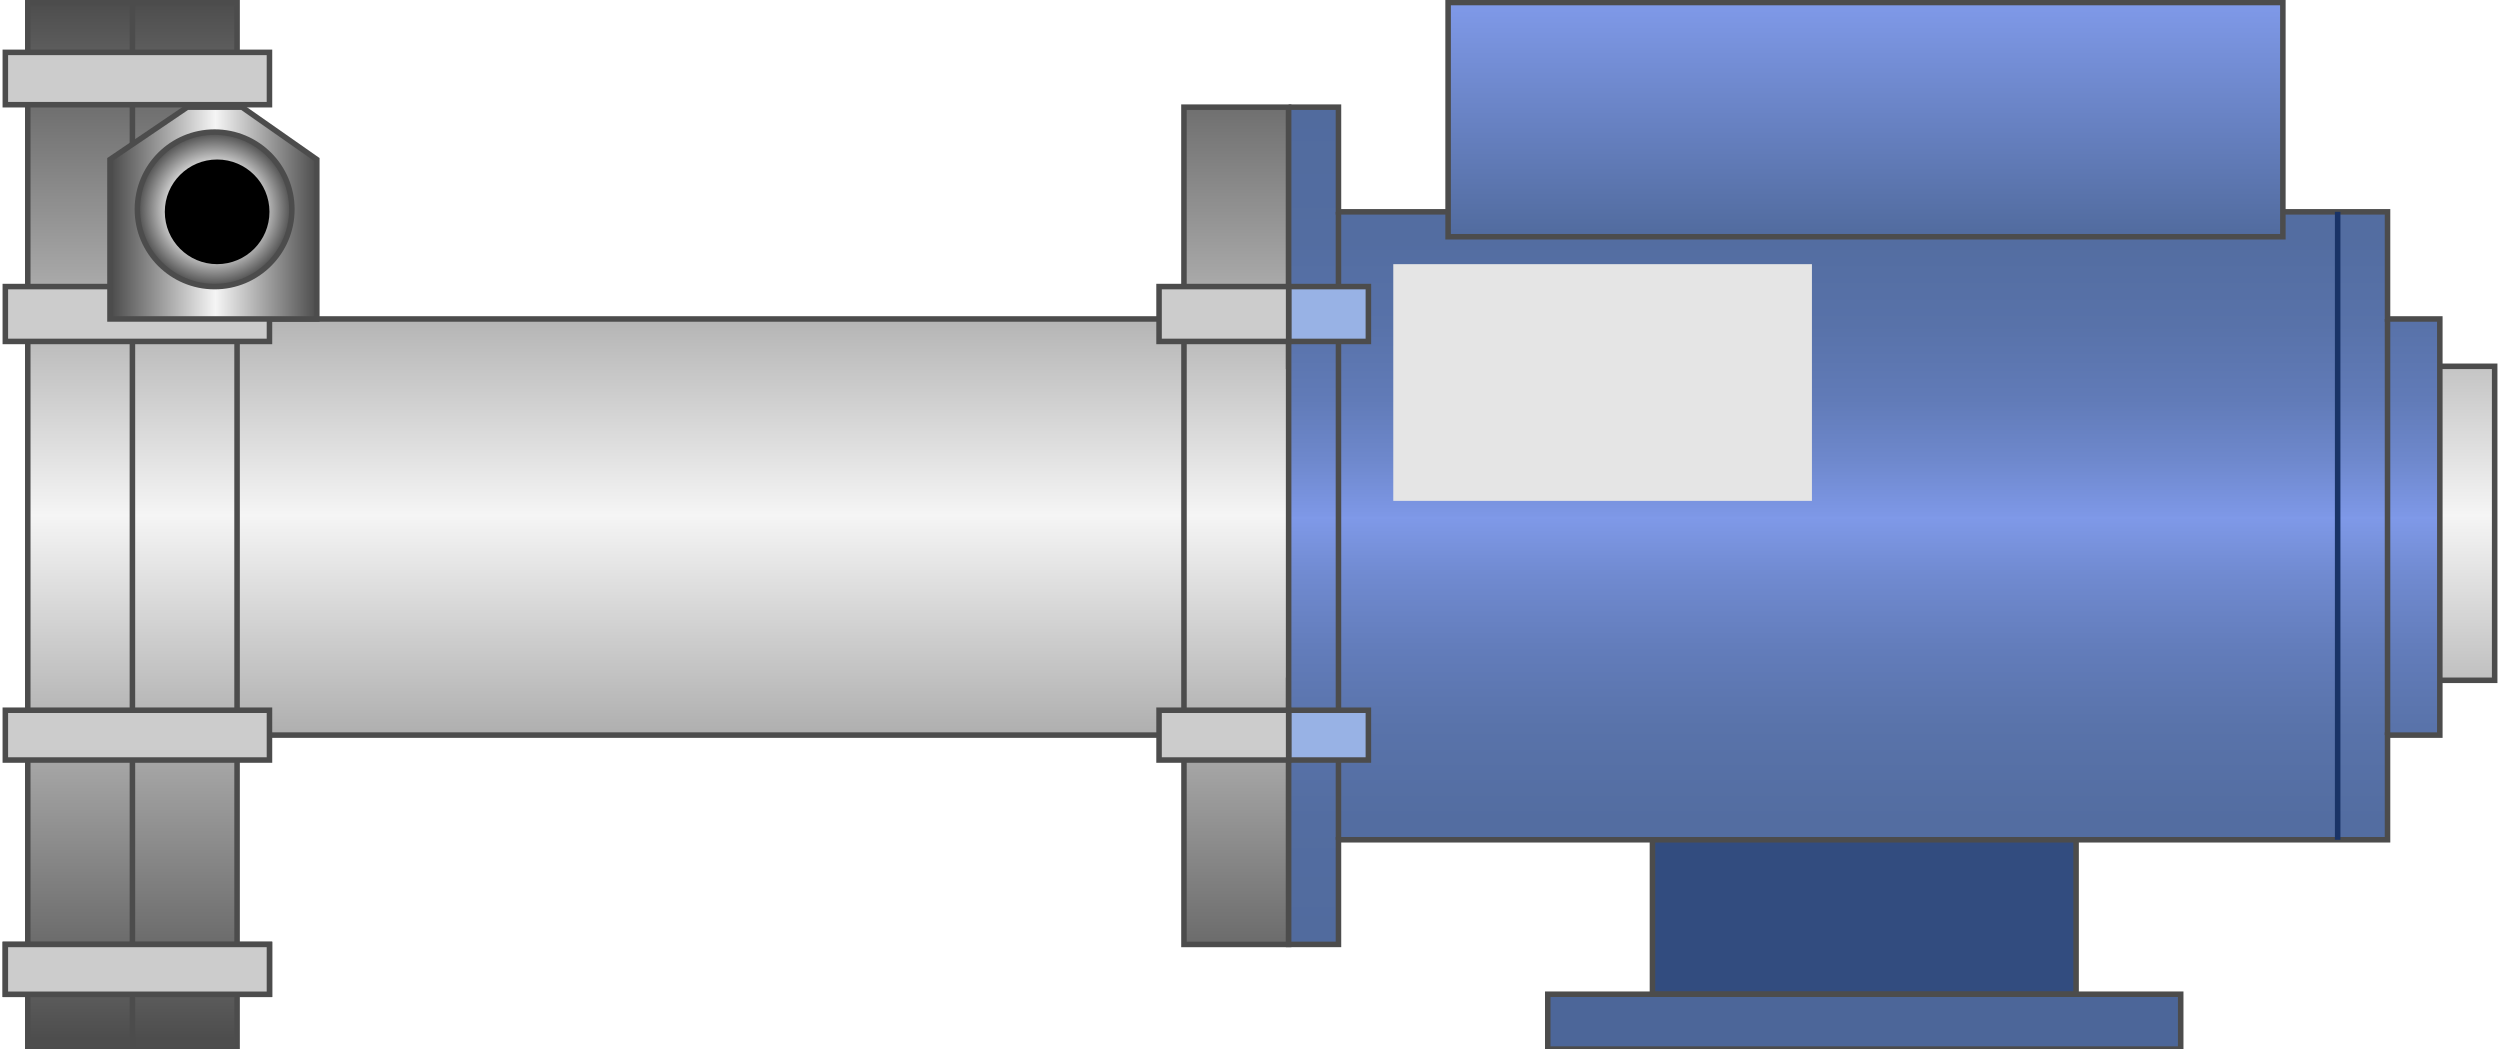 <!DOCTYPE svg PUBLIC "-//W3C//DTD SVG 1.1//EN" "http://www.w3.org/Graphics/SVG/1.1/DTD/svg11.dtd"><svg version="1.1" xmlns="http://www.w3.org/2000/svg" xmlns:xlink="http://www.w3.org/1999/xlink" width="112px" height="47px" viewBox="0 0 112.5 47.412" enable-background="new 0 0 112.5 47.412" xml:space="preserve">
<g id="Group_Volute_Chamber">
	
		<linearGradient id="SVGID_1_" gradientUnits="userSpaceOnUse" x1="56.758" y1="9.765625e-004" x2="56.758" y2="47.298" gradientTransform="matrix(1 0 0 -1 0 47.412)">
		<stop offset="0.01" style="stop-color:#4D4D4D" />
		<stop offset="0.51" style="stop-color:#F5F5F5" />
		<stop offset="1" style="stop-color:#4D4D4D" />
	</linearGradient>
	<path fill="url(#SVGID_1_)" stroke="#4C4C4C" stroke-width="0.25" d="M10.473,33.222v14.189H1.014V0.114h9.459v14.302h42.792V4.843   h4.73v11.712H112.5v14.189H57.996v11.937h-4.73v-9.459H10.473" />
	<path fill="none" stroke="#4C4C4C" stroke-width="0.25" d="M5.743,0.114v47.297" />
	<path fill="none" stroke="#4C4C4C" stroke-width="0.25" d="M10.473,33.222V14.416" />
	<path fill="none" stroke="#4C4C4C" stroke-width="0.25" d="M53.266,33.222V14.416" />
</g>
<g id="Group_Blue_Part">
	
		<linearGradient id="SVGID_2_" gradientUnits="userSpaceOnUse" x1="84.009" y1="4.731" x2="84.009" y2="42.57" gradientTransform="matrix(1 0 0 -1 0 47.412)">
		<stop offset="0.01" style="stop-color:#516B9E" />
		<stop offset="0.15" style="stop-color:#536DA1" />
		<stop offset="0.26" style="stop-color:#5973AA" />
		<stop offset="0.35" style="stop-color:#627CBA" />
		<stop offset="0.44" style="stop-color:#708AD0" />
		<stop offset="0.51" style="stop-color:#7F99E8" />
		<stop offset="0.51" style="stop-color:#7E98E7" />
		<stop offset="0.58" style="stop-color:#6E88CC" />
		<stop offset="0.65" style="stop-color:#617BB8" />
		<stop offset="0.74" style="stop-color:#5872A9" />
		<stop offset="0.84" style="stop-color:#536DA1" />
		<stop offset="1" style="stop-color:#516B9E" />
	</linearGradient>
	<path fill="url(#SVGID_2_)" stroke="#4C4C4C" stroke-width="0.25" d="M57.996,4.843h2.252v4.73h47.41v4.842h2.363v18.807h-2.363   v4.729h-47.41v4.729h-2.252V4.843" />
	<path fill="none" stroke="#4C4C4C" stroke-width="0.25" d="M60.248,37.952V9.573" />
	<path fill="none" stroke="#4C4C4C" stroke-width="0.25" d="M107.658,33.222V14.416" />
	<path fill="none" stroke="#193366" stroke-width="0.25" d="M105.404,37.952V9.573" />
	
		<linearGradient id="SVGID_3_" gradientUnits="userSpaceOnUse" x1="84.065" y1="36.713" x2="84.065" y2="47.298" gradientTransform="matrix(1 0 0 -1 0 47.412)">
		<stop offset="0" style="stop-color:#516B9E" />
		<stop offset="0.99" style="stop-color:#7F99E8" />
	</linearGradient>
	<path fill="url(#SVGID_3_)" stroke="#4C4C4C" stroke-width="0.25" d="M65.203,0.114h37.725v10.585H65.203V0.114z" />
	<path fill="#98B2E5" stroke="#4C4C4C" stroke-width="0.25" d="M61.6,12.952h-3.604v2.477H61.6V12.952z" />
	<path fill="#98B2E5" stroke="#4C4C4C" stroke-width="0.25" d="M61.6,32.097h-3.604v2.252H61.6V32.097z" />
	<path fill="#324C7F" stroke="#4C4C4C" stroke-width="0.25" d="M74.438,37.952h19.145v6.98H74.438V37.952z" />
	<path fill="#4C6699" stroke="#4C4C4C" stroke-width="0.25" d="M69.707,47.411h28.604v-2.479H69.707V47.411z" />
</g>
<g id="Group_Fasteners">
	<path fill="#CCCCCC" stroke="#4C4C4C" stroke-width="0.25" d="M0,42.681h11.937v2.254H0V42.681z" />
	<path fill="#CCCCCC" stroke="#4C4C4C" stroke-width="0.25" d="M0,42.681h11.937v2.254H0V42.681z" />
	<path fill="#CCCCCC" stroke="#4C4C4C" stroke-width="0.25" d="M0,32.097h11.937v2.252H0V32.097z" />
	<path fill="#CCCCCC" stroke="#4C4C4C" stroke-width="0.25" d="M0,2.366h11.937v2.365H0V2.366z" />
	<path fill="#CCCCCC" stroke="#4C4C4C" stroke-width="0.25" d="M52.14,12.952h5.856v2.477H52.14V12.952z" />
	<path fill="#CCCCCC" stroke="#4C4C4C" stroke-width="0.25" d="M52.14,32.097h5.856v2.252H52.14V32.097z" />
	<path fill="#CCCCCC" stroke="#4C4C4C" stroke-width="0.25" d="M0,12.952h11.937v2.477H0V12.952z" />
</g>
<g id="Group_Indicator">
	<path fill="#E5E5E5" d="M62.725,11.938h18.92v10.698h-18.92V11.938z" />
</g>
<g id="Group_Float_Switch">
	
		<linearGradient id="SVGID_4_" gradientUnits="userSpaceOnUse" x1="4.729" y1="37.782" x2="14.076" y2="37.782" gradientTransform="matrix(1 0 0 -1 0 47.412)">
		<stop offset="0.01" style="stop-color:#4D4D4D" />
		<stop offset="0.51" style="stop-color:#F5F5F5" />
		<stop offset="1" style="stop-color:#4D4D4D" />
	</linearGradient>
	<path fill="url(#SVGID_4_)" stroke="#4C4C4C" stroke-width="0.25" d="M4.729,14.416V7.208L8.22,4.843h2.478l3.378,2.365v7.208   H4.729z" />
	
		<radialGradient id="SVGID_5_" cx="9.459" cy="37.951" r="3.491" gradientTransform="matrix(1 0 0 -1 0 47.412)" gradientUnits="userSpaceOnUse">
		<stop offset="0.01" style="stop-color:#4D4D4D" />
		<stop offset="0.51" style="stop-color:#F5F5F5" />
		<stop offset="1" style="stop-color:#4D4D4D" />
	</radialGradient>
	<circle fill="url(#SVGID_5_)" stroke="#4C4C4C" stroke-width="0.25" cx="9.459" cy="9.461" r="3.491" />
	<circle cx="9.572" cy="9.573" r="2.365" />
</g>
</svg>